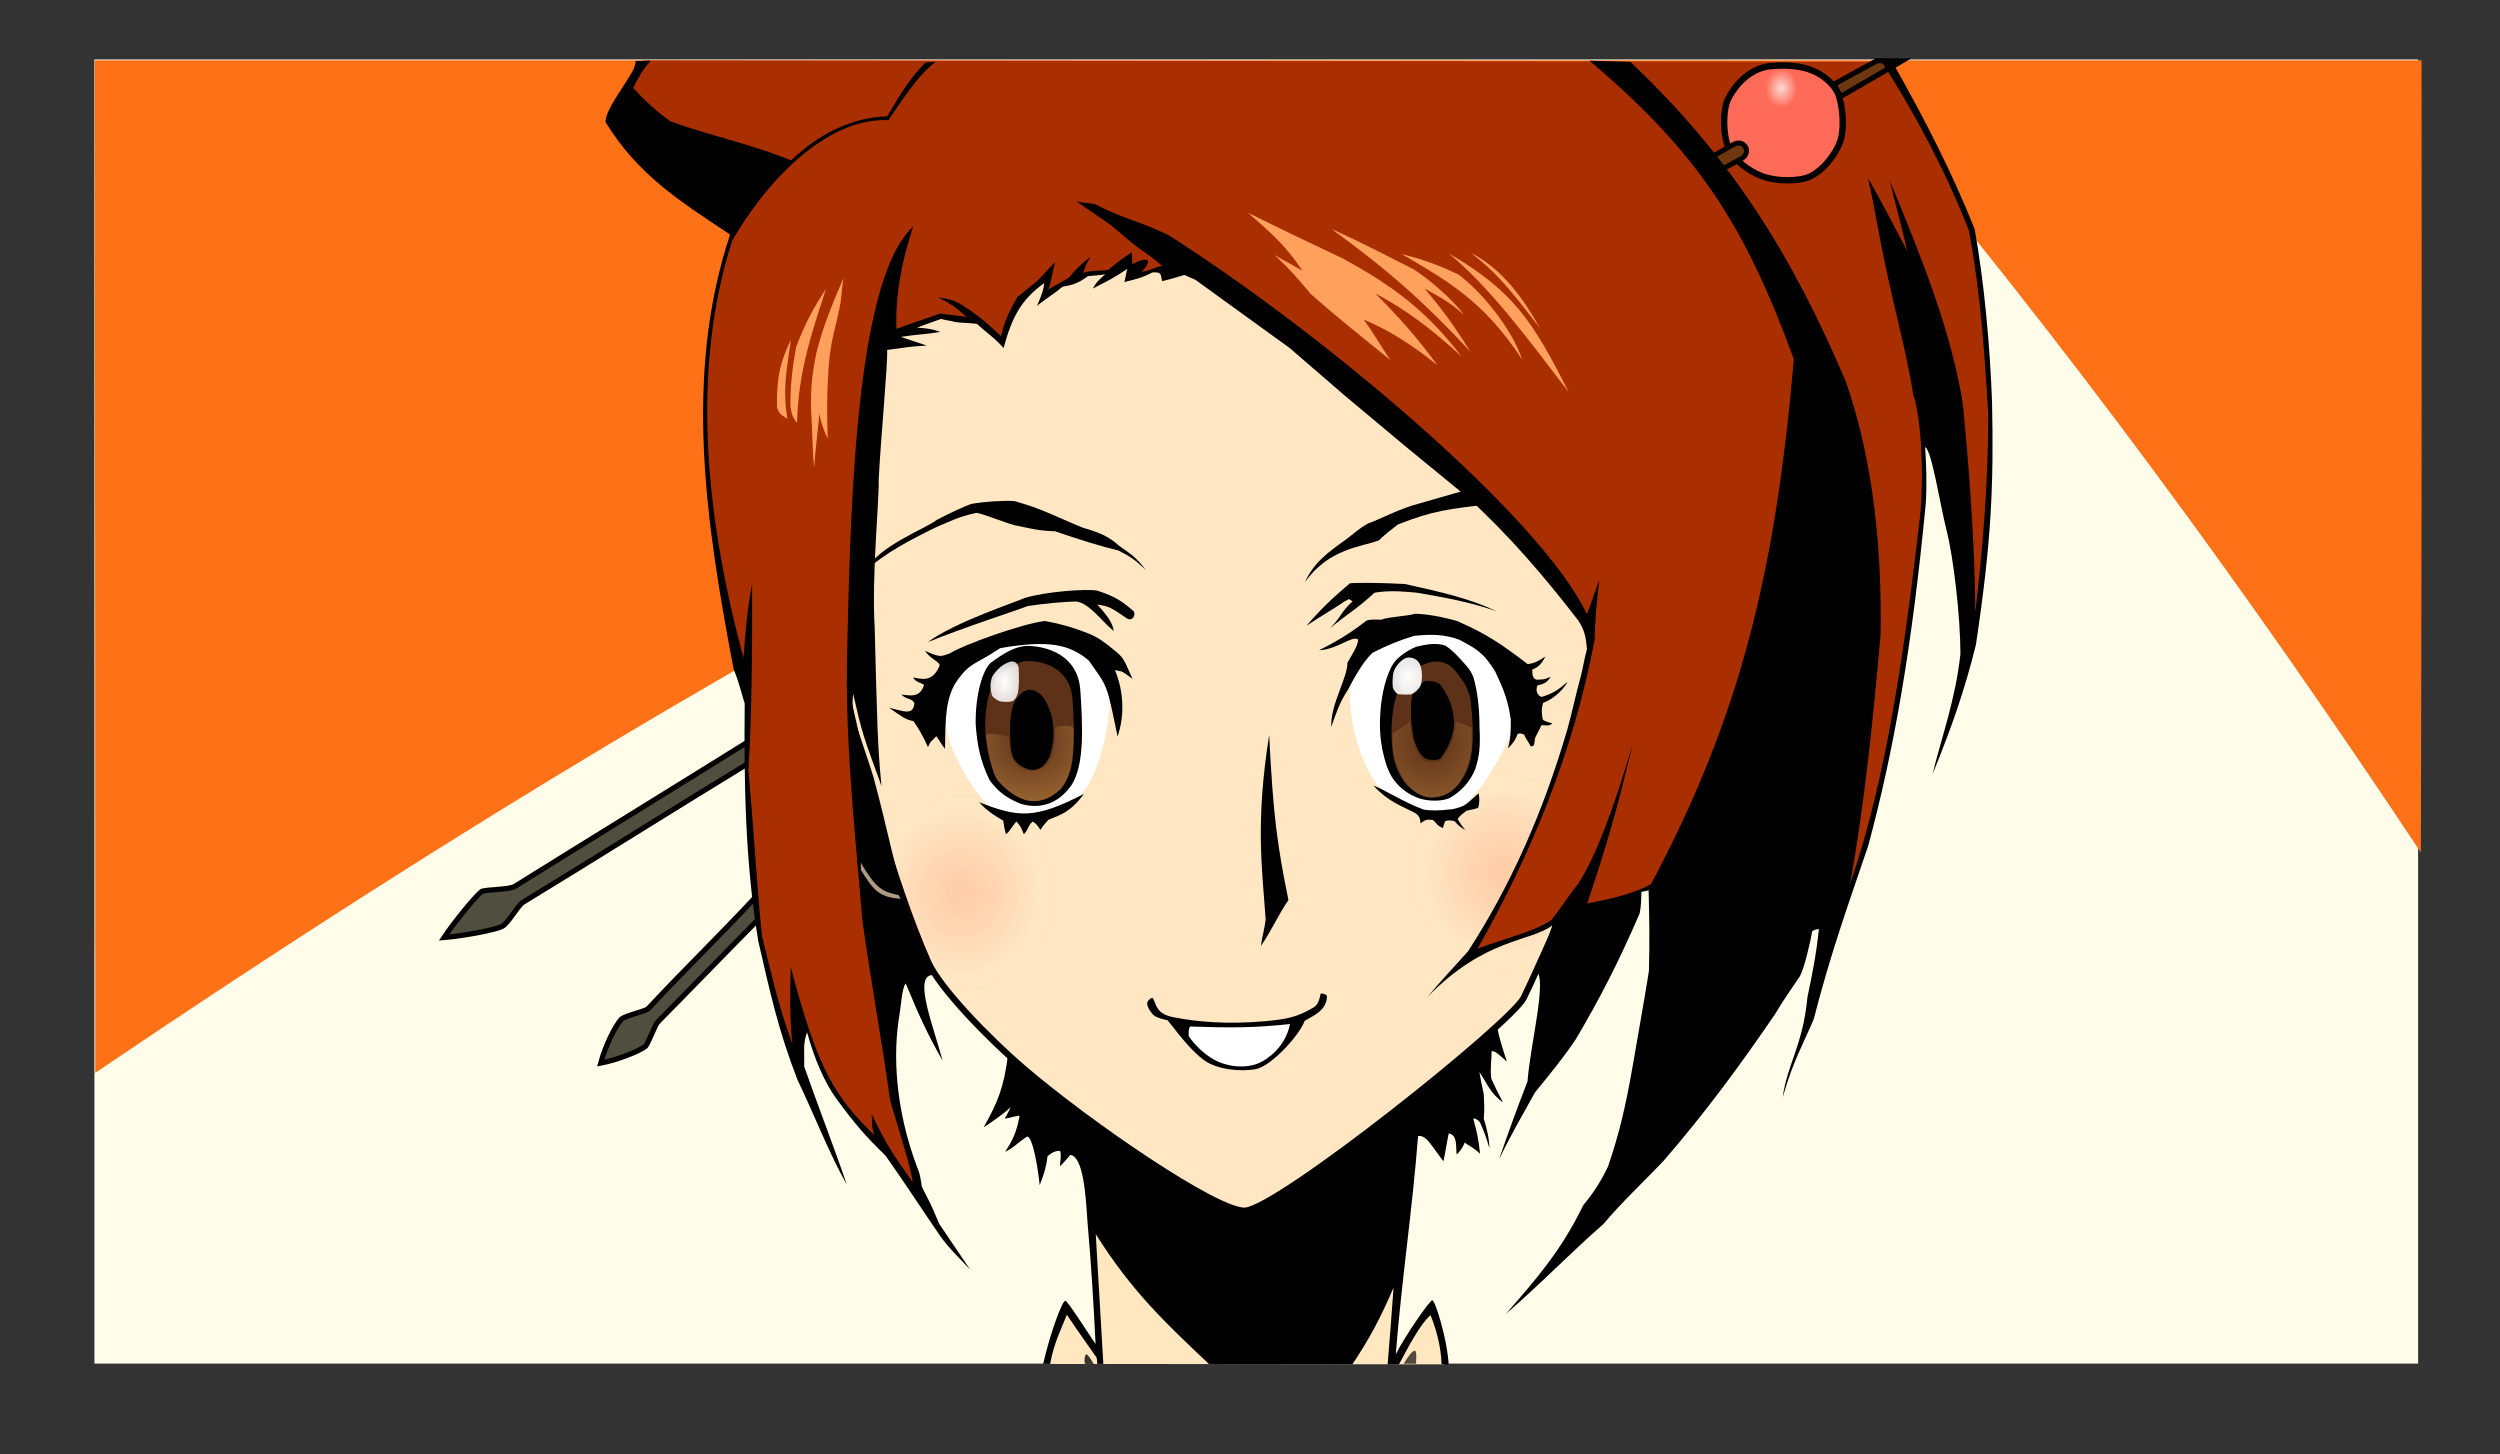 <?xml version="1.0" encoding="UTF-8" standalone="no"?>
<!-- Created with Inkscape (http://www.inkscape.org/) -->
<svg
   xmlns:dc="http://purl.org/dc/elements/1.1/"
   xmlns:cc="http://web.resource.org/cc/"
   xmlns:rdf="http://www.w3.org/1999/02/22-rdf-syntax-ns#"
   xmlns:svg="http://www.w3.org/2000/svg"
   xmlns="http://www.w3.org/2000/svg"
   xmlns:xlink="http://www.w3.org/1999/xlink"
   xmlns:sodipodi="http://inkscape.sourceforge.net/DTD/sodipodi-0.dtd"
   xmlns:inkscape="http://www.inkscape.org/namespaces/inkscape"
   id="svg1"
   sodipodi:version="0.32"
   inkscape:version="0.43"
   width="600"
   height="349"
   sodipodi:docbase="/home/cyan/git/pixel/pixel_svg_cairo/tests/manual"
   sodipodi:docname="fuu_chan.svg"
   version="1.0">
  <rect width="100%" height="100%" fill="#333333" stroke="none"/>
  <defs
     id="defs3">
    <linearGradient
       id="linearGradient1669">
      <stop
         style="stop-color:#ffffff;stop-opacity:1;"
         offset="0"
         id="stop1670" />
      <stop
         style="stop-color:#ffffff;stop-opacity:0;"
         offset="1"
         id="stop1671" />
    </linearGradient>
    <linearGradient
       id="linearGradient1578">
      <stop
         style="stop-color:#ff5115;stop-opacity:0.526;"
         offset="0"
         id="stop1579" />
      <stop
         style="stop-color:#ff0000;stop-opacity:0;"
         offset="1"
         id="stop1580" />
    </linearGradient>
    <linearGradient
       id="linearGradient1557">
      <stop
         style="stop-color:#ffffff;stop-opacity:1;"
         offset="0"
         id="stop1558" />
      <stop
         style="stop-color:#ffffff;stop-opacity:0.536;"
         offset="1"
         id="stop1559" />
    </linearGradient>
    <linearGradient
       id="linearGradient1552">
      <stop
         style="stop-color:#5d3218;stop-opacity:1;"
         offset="0"
         id="stop1553" />
      <stop
         style="stop-color:#ad763c;stop-opacity:0.996;"
         offset="1"
         id="stop1554" />
    </linearGradient>
    <linearGradient
       id="linearGradient1547">
      <stop
         style="stop-color:#000;stop-opacity:1;"
         offset="0"
         id="stop1548" />
      <stop
         style="stop-color:#fff;stop-opacity:1;"
         offset="1"
         id="stop1549" />
    </linearGradient>
    <radialGradient
       inkscape:collect="always"
       xlink:href="#linearGradient1552"
       id="radialGradient1555"
       cx="333.727"
       cy="420.286"
       r="37.09"
       fx="333.156"
       fy="419.936"
       gradientTransform="scale(1.076,0.929)"
       gradientUnits="userSpaceOnUse" />
    <radialGradient
       inkscape:collect="always"
       xlink:href="#linearGradient1557"
       id="radialGradient1556"
       cx="411.567"
       cy="298.682"
       r="26.448"
       fx="411.567"
       fy="298.682"
       gradientTransform="scale(0.838,1.193)"
       gradientUnits="userSpaceOnUse" />
    <radialGradient
       inkscape:collect="always"
       xlink:href="#linearGradient1578"
       id="radialGradient1577"
       cx="314.326"
       cy="474.184"
       r="34.108"
       fx="314.326"
       fy="474.184"
       gradientUnits="userSpaceOnUse" />
    <radialGradient
       inkscape:collect="always"
       xlink:href="#linearGradient1578"
       id="radialGradient1581"
       cx="314.326"
       cy="474.184"
       r="28.101"
       fx="314.326"
       fy="474.184"
       gradientUnits="userSpaceOnUse" />
    <radialGradient
       inkscape:collect="always"
       xlink:href="#linearGradient1557"
       id="radialGradient1592"
       cx="636.684"
       cy="314.583"
       r="42.455"
       fx="636.684"
       fy="314.583"
       gradientTransform="scale(0.891,1.123)"
       gradientUnits="userSpaceOnUse" />
    <radialGradient
       inkscape:collect="always"
       xlink:href="#linearGradient1552"
       id="radialGradient1593"
       cx="567.785"
       cy="397.835"
       r="49.186"
       fx="568.101"
       fy="398.169"
       gradientTransform="scale(1.022,0.979)"
       gradientUnits="userSpaceOnUse" />
    <radialGradient
       inkscape:collect="always"
       xlink:href="#linearGradient1669"
       id="radialGradient1668"
       cx="851.907"
       cy="26.196"
       r="9.677"
       fx="851.907"
       fy="26.196"
       gradientTransform="scale(0.908,1.101)"
       gradientUnits="userSpaceOnUse" />
    <radialGradient
       inkscape:collect="always"
       xlink:href="#linearGradient1578"
       id="radialGradient1383"
       cx="314.326"
       cy="474.184"
       fx="314.326"
       fy="474.184"
       r="28.101"
       gradientUnits="userSpaceOnUse" />
    <radialGradient
       inkscape:collect="always"
       xlink:href="#linearGradient1578"
       id="radialGradient1385"
       cx="314.326"
       cy="474.184"
       fx="314.326"
       fy="474.184"
       r="34.108"
       gradientUnits="userSpaceOnUse" />
  </defs>
  <sodipodi:namedview
     id="base"
     pagecolor="#ffffff"
     bordercolor="#666666"
     borderopacity="1.0"
     inkscape:pageopacity="0.0"
     inkscape:pageshadow="2"
     inkscape:zoom="0.94083333"
     inkscape:cx="378.55674"
     inkscape:cy="28.055588"
     inkscape:window-width="1227"
     inkscape:window-height="937"
     inkscape:window-x="0"
     inkscape:window-y="25"
     showguides="true"
     inkscape:guide-bbox="true"
     showborder="true"
     borderlayer="top"
     inkscape:current-layer="svg1" />
  <rect
     style="fill:#fffde9;fill-opacity:1;fill-rule:evenodd;stroke:none;stroke-width:1pt;stroke-linecap:butt;stroke-linejoin:miter;stroke-opacity:1"
     id="rect1661"
     width="557.688"
     height="312.991"
     x="22.659"
     y="14.266" />
  <path
     style="opacity:1;fill:#ffe8c0;fill-opacity:1;fill-rule:evenodd;stroke:none;stroke-width:1pt;stroke-linecap:butt;stroke-linejoin:miter;stroke-opacity:1"
     d="M 251.264,327.334 L 256.318,314.217 L 264.047,325.364 L 261.966,292.516 L 335.393,306.487 L 334.501,326.108 L 343.865,313.771 L 346.541,327.445 L 251.264,327.334 z "
     id="path1663"
     sodipodi:nodetypes="ccccccccc" />
  <path
     style="opacity:1;fill:#ff7117;fill-opacity:1;fill-rule:evenodd;stroke:none;stroke-width:1pt;stroke-linecap:butt;stroke-linejoin:miter;stroke-opacity:1"
     d="M 22.774,14.483 C 22.774,94.351 22.863,177.608 22.863,257.476 C 206.183,133.413 304.215,93.814 447.105,24.45 C 496.453,83.31 538.792,140.982 581.005,204.599 C 581.186,142.027 581.241,77.686 581.169,14.483 C 395.67,14.483 208.274,14.483 22.774,14.483 z "
     id="path1660"
     sodipodi:nodetypes="cccccc" />
  <path
     style="opacity:1;fill:#ffe7c4;fill-opacity:1;fill-rule:evenodd;stroke:#000000;stroke-width:1.523;stroke-linecap:butt;stroke-linejoin:round;stroke-miterlimit:4;stroke-dasharray:none;stroke-opacity:1"
     d="M 202.808,164.241 C 206.058,181.158 214.134,211.332 222.726,230.831 C 225.53,237.196 237.437,249.391 245.616,256.397 C 261.496,269.998 292.176,290.982 298.828,290.583 C 306.917,290.099 362.6,245.662 365.715,239.452 C 368.492,233.915 389.533,186.883 390.686,179.7 C 390.984,177.843 398.002,131.12 372.357,104.214 C 341.819,72.174 302.194,52.895 245.253,57.673 C 202.993,61.245 186.619,79.967 202.808,164.241 z "
     id="path1572"
     sodipodi:nodetypes="cssssssss" />
  <g
     id="g1583"
     style="opacity:0.855"
     transform="matrix(0.435,0,0,0.435,91.033,8.634)">
    <path
       sodipodi:type="arc"
       style="opacity:0.509;fill:url(#radialGradient1383);fill-opacity:0.75;fill-rule:evenodd;stroke:url(#radialGradient1385);stroke-width:1pt;stroke-linecap:butt;stroke-linejoin:miter;stroke-opacity:1"
       id="path1576"
       sodipodi:cx="314.32593"
       sodipodi:cy="474.18417"
       sodipodi:rx="33.482544"
       sodipodi:ry="33.482544"
       d="M 347.808 474.184 A 33.483 33.483 0 1 1  280.843,474.184 A 33.483 33.483 0 1 1  347.808 474.184 z"
       transform="matrix(1.521,0,0,1.601,-156.896,-286.364)" />
    <path
       sodipodi:type="arc"
       style="opacity:0.509;fill:url(#radialGradient1581);fill-opacity:0.75;fill-rule:evenodd;stroke:url(#radialGradient1577);stroke-width:1pt;stroke-linecap:butt;stroke-linejoin:miter;stroke-opacity:1"
       id="path1582"
       sodipodi:cx="314.32593"
       sodipodi:cy="474.18417"
       sodipodi:rx="33.482544"
       sodipodi:ry="33.482544"
       d="M 347.808 474.184 A 33.483 33.483 0 1 1  280.843,474.184 A 33.483 33.483 0 1 1  347.808 474.184 z"
       transform="matrix(1.521,0,0,1.601,141.714,-297.98)" />
  </g>
  <g
     id="right eye"
     style="opacity:1"
     transform="matrix(0.435,0,0,0.435,91.033,8.634)">
    <path
       style="opacity:1;fill:#ffffff;fill-opacity:1;fill-rule:evenodd;stroke:none;stroke-width:1pt;stroke-linecap:butt;stroke-linejoin:miter;stroke-opacity:1"
       d="M 333.8,422.081 C 340.086,428.97 351.179,430.994 360.791,429.939 C 372.209,428.687 384.584,425.512 391.882,411.831 C 397.534,401.239 402.096,385.436 403.283,365.837 C 403.883,355.929 393.464,343.179 385.405,339.262 C 374.342,333.885 346.619,332.516 334.43,339.262 C 323.77,345.162 312.041,363.278 312.445,378.158 C 312.822,392.018 325.85,413.367 333.8,422.081 z "
       id="path1562"
       sodipodi:nodetypes="csssssss" />
    <path
       style="fill:#000000;fill-opacity:1;fill-rule:evenodd;stroke:none;stroke-width:1pt;stroke-linecap:butt;stroke-linejoin:miter;stroke-opacity:1"
       d="M 407.319,386.543 C 411.217,374.9 410.863,362.062 405.87,349.821 C 411.024,351.11 408.262,349.493 415.533,354.653 C 410.725,343.868 410.912,343.377 405.87,339.191 C 401.351,335.44 396.85,331.782 390.891,329.528 C 385.352,327.432 379.709,325.157 367.215,322.763 C 354.721,324.235 321.944,335.968 314.791,340.641 C 309.57,342.414 309.664,343.042 301.02,339.191 C 304.563,344.184 307.14,343.862 309.234,346.922 C 305.53,357.23 298.604,354.572 294.497,353.928 C 296.188,356.908 299.007,356.666 300.537,358.035 C 298.202,365.685 292.323,363.672 287.974,363.35 C 291.598,366.652 293.048,364.88 295.222,367.94 C 294.739,375.349 288.941,372.369 281.21,370.598 C 289.182,376.074 289.746,376.879 294.739,378.087 C 298.282,383.16 300.054,386.543 302.711,392.341 C 304.402,388.475 304.161,389.925 307.301,386.301 C 309.717,389.683 310.246,391.081 312.133,393.307 C 312.33,377.897 312.087,364.634 319.139,355.136 C 326.359,345.412 328.128,347.323 342.573,337.742 C 370.034,332.99 381.06,335.945 391.374,344.506 C 401.808,359.447 401.122,356.175 407.319,386.543 z "
       id="path919"
       sodipodi:nodetypes="ccczzccccccccccccczccc" />
    <path
       style="opacity:1;fill:#000000;fill-opacity:1;fill-rule:evenodd;stroke:none;stroke-width:1pt;stroke-linecap:butt;stroke-linejoin:miter;stroke-opacity:1"
       d="M 330.977,422.781 C 352.317,431.076 361.337,432.364 388.717,418.191 C 381.469,428.176 375.913,429.707 369.148,432.445 C 366.974,434.86 366.491,435.344 364.8,438.001 C 362.625,435.102 362.867,434.86 360.451,433.411 C 357.793,435.746 358.035,438.082 355.619,440.417 C 354.009,436.471 353.606,435.666 351.512,433.411 C 349.016,436.068 348.452,438.243 345.714,440.417 C 344.748,436.552 344.506,435.344 344.264,432.928 C 340.56,430.753 335.406,427.854 330.977,422.781 z "
       id="path1541"
       sodipodi:nodetypes="cccccccccc" />
    <path
       style="opacity:1;fill:#000000;fill-opacity:1;fill-rule:evenodd;stroke:none;stroke-width:1pt;stroke-linecap:butt;stroke-linejoin:miter;stroke-opacity:1"
       d="M 359.001,336.534 C 367.86,337.017 385.455,341.043 386.784,361.176 C 388.122,381.089 389.039,401.561 382.194,412.876 C 376.315,421.533 367.135,427.291 354.17,423.747 C 345.553,420.204 341.647,417.063 336.775,410.702 C 331.662,400.233 329.85,391.415 329.044,379.778 C 328.722,364.035 332.829,349.579 337.5,345.714 C 343.137,341.607 350.868,336.05 359.001,336.534 z "
       id="path1542"
       sodipodi:nodetypes="cccccccc" />
    <path
       style="opacity:1;fill:#5d3218;fill-opacity:1;fill-rule:evenodd;stroke:none;stroke-width:1pt;stroke-linecap:butt;stroke-linejoin:miter;stroke-opacity:1"
       d="M 359.283,344.832 C 366.683,345.254 381.381,348.774 382.491,366.373 C 383.609,383.78 384.375,401.676 378.657,411.566 C 373.746,419.134 366.077,424.167 355.246,421.07 C 348.048,417.972 344.785,415.227 340.716,409.666 C 336.444,400.514 334.93,392.806 334.257,382.634 C 333.988,368.872 337.419,356.236 341.321,352.857 C 346.03,349.267 352.488,344.409 359.283,344.832 z "
       id="path1543"
       sodipodi:nodetypes="cccccccc" />
    <path
       style="opacity:0.776;fill:url(#radialGradient1555);fill-opacity:1;fill-rule:evenodd;stroke:none;stroke-width:1pt;stroke-linecap:butt;stroke-linejoin:miter;stroke-opacity:1"
       d="M 334.801,385.305 C 338.252,384.52 343.279,385.645 347.322,386.884 C 347.849,393.232 348.292,399.097 352.52,402.6 C 356.748,406.103 363.565,406.796 367.511,402.246 C 372.823,397.183 372.532,388.451 372.926,381.64 C 376.619,380.22 380.262,380.252 382.96,381.54 C 383.042,394.047 382.956,406.748 376.066,415.375 C 363.007,427.139 352.213,422.356 341.436,411.067 C 338.359,407.954 335.45,394.069 334.801,385.305 z "
       id="path1546"
       sodipodi:nodetypes="ccccccccc" />
    <path
       style="opacity:1;fill:#000000;fill-opacity:1;fill-rule:evenodd;stroke:none;stroke-width:1pt;stroke-linecap:butt;stroke-linejoin:miter;stroke-opacity:1"
       d="M 359.277,360.766 C 365.11,361.253 368.507,366.679 371.267,376.414 C 372.822,386.52 371.535,391.596 369.729,397.822 C 367.141,402.216 364.79,405.38 359.324,404.789 C 355.289,403.957 352.12,401.88 349.975,398.651 C 347.724,393.338 348.375,389.104 348.021,383.198 C 347.879,375.207 349.204,369.562 351.019,366.392 C 353.259,363.341 355.696,360.521 359.277,360.766 z "
       id="path1544"
       sodipodi:nodetypes="cccccccc" />
    <path
       style="opacity:1;fill:url(#radialGradient1556);fill-opacity:1;fill-rule:evenodd;stroke:none;stroke-width:1pt;stroke-linecap:butt;stroke-linejoin:miter;stroke-opacity:1"
       d="M 348.613,345.11 C 344.949,345.835 340.319,349.459 337.983,353.807 C 336.977,357.149 336.936,359.766 337.983,363.712 C 338.668,365.162 341.164,366.732 342.453,367.095 C 345.03,367.457 347.123,367.578 349.096,367.095 C 350.626,366.491 351.673,364.679 352.237,362.746 C 353.002,359.364 353.042,353.928 352.72,348.251 C 352.197,346.721 351.19,344.828 348.613,345.11 z "
       id="path1545"
       sodipodi:nodetypes="cccccccc" />
  </g>
  <path
     style="opacity:1;fill:#000000;fill-opacity:1;fill-rule:evenodd;stroke:none;stroke-width:1pt;stroke-linecap:butt;stroke-linejoin:miter;stroke-opacity:1"
     d="M 304.601,176.378 C 305.547,195.682 306.598,203.214 309.226,216.002 C 306.773,219.575 305.057,223.569 302.604,227.038 C 302.92,224.795 303.55,222.658 303.76,220.626 C 302.85,207.979 301.308,197.329 304.601,176.378 z "
     id="path1573"
     sodipodi:nodetypes="ccccc" />
  <path
     style="fill:#504e3f;fill-opacity:1;fill-rule:evenodd;stroke:#000000;stroke-width:1.251;stroke-linecap:butt;stroke-linejoin:miter;stroke-miterlimit:4;stroke-dasharray:none;stroke-opacity:1"
     d="M 179.568,178.015 C 161.302,189.397 141.808,201.357 123.543,212.739 C 122.041,213.582 116.853,213.412 115.568,213.966 C 114.015,215.261 109.137,221.11 106.572,225.007 C 111.207,224.627 118.949,223.163 120.476,222.349 C 121.894,221.669 123.964,217.809 125.383,216.624 C 143.512,205.583 161.569,194.18 179.698,183.139 C 179.654,180.997 179.756,179.651 179.568,178.015 z "
     id="path1679"
     sodipodi:nodetypes="cccccccc" />
  <path
     style="opacity:1;fill:#504e3f;fill-opacity:1;fill-rule:evenodd;stroke:#000000;stroke-width:1.251;stroke-linecap:butt;stroke-linejoin:miter;stroke-miterlimit:4;stroke-dasharray:none;stroke-opacity:1"
     d="M 181.466,215.17 C 172.888,224.423 164.093,232.881 155.514,242.134 C 154.551,242.784 150.261,243.724 149.225,244.519 C 147.611,246.134 145.201,251.29 144.165,255.146 C 147.9,254.471 153.514,252.278 154.936,251.098 C 155.707,250.134 157.057,246.278 157.828,245.315 C 166.02,237.025 174.069,228.664 182.261,220.375 C 181.876,218.351 181.852,217.194 181.466,215.17 z "
     id="path1680"
     sodipodi:nodetypes="cccccccc" />
  <path
     style="opacity:1;fill:#a92f00;fill-opacity:1;fill-rule:evenodd;stroke:none;stroke-width:1pt;stroke-linecap:butt;stroke-linejoin:miter;stroke-opacity:1"
     d="M 154.366,14.495 C 152.684,17.157 151.151,20.266 149.47,22.928 C 149.47,22.928 169.097,48.815 175.909,55.525 C 173.059,64.167 169.216,81.599 169.513,94.382 C 169.117,121.037 173.18,141.153 179.026,162.755 C 179.076,171.079 179.125,179.402 179.175,187.726 C 180.463,201.252 181.751,214.778 183.039,228.304 C 185.467,237.074 187.895,245.843 190.323,254.613 C 191.363,251.938 192.552,249.262 193.593,246.587 C 197.457,258.626 202.66,266.058 210.389,274.233 C 214.402,278.395 217.226,282.557 220.645,286.719 C 212.916,255.653 209.051,226.075 206.375,196.644 C 205.533,187.429 204.691,178.213 203.849,168.998 C 206.772,139.964 209.695,110.93 212.618,81.896 C 217.028,79.964 221.437,78.032 225.847,76.099 C 225.847,76.099 235.657,76.842 234.468,76.842 C 233.279,76.842 238.333,79.964 240.265,81.748 C 242.841,74.316 246.309,70.302 251.413,66.735 C 251.314,67.776 250.917,69.411 250.818,70.451 C 255.822,67.726 259.043,66.19 264.047,65.397 C 266.772,65.15 268.902,64.307 271.479,64.06 C 272.123,64.406 272.321,65.645 274.154,65.695 C 277.127,64.704 278.019,64.902 279.951,64.506 C 284.361,64.803 286.689,65.249 290.504,66.735 C 328.754,95.075 357.639,118.956 380.727,149.972 C 381.223,152.301 381.718,154.035 381.322,156.512 C 378.894,169.493 375.277,179.947 371.066,192.037 C 365.194,206.259 359.724,217.521 352.486,229.642 C 360.356,226.292 366.755,223.994 373.89,221.17 C 380.876,218.544 387.862,215.918 394.848,213.292 C 411.148,213.639 427.449,213.985 443.75,214.332 C 450.398,194.778 454.524,173.963 458.019,152.202 C 460.149,134.762 461.859,122.261 461.993,103.77 C 467.056,119.174 471.173,133.107 474.343,149.457 C 476.843,129.876 477.767,113.343 477.639,93.341 C 476.468,78.629 475.717,68.121 473.285,54.67 C 467.177,41.12 460.408,28.034 452.934,14.799"
     id="path1641"
     sodipodi:nodetypes="ccccccccccccccccccccccccccccccccccccc" />
  <path
     style="opacity:1;fill:#000000;fill-opacity:1;fill-rule:evenodd;stroke:none;stroke-width:1pt;stroke-linecap:butt;stroke-linejoin:miter;stroke-opacity:1"
     d="M 276.731,239.619 C 276.51,239.167 275.359,240.106 275.321,240.793 C 275.27,241.728 276.469,243.364 276.959,243.723 C 277.796,244.336 279.393,244.704 280.217,244.852 C 284.246,250.026 286.333,252.462 288.941,254.417 C 292.046,256.744 297.952,257.274 301.448,256.571 C 305.152,255.827 311.873,248.476 313.115,245.01 C 315.3,243.691 318.344,242.551 318.475,239.124 C 318.493,238.636 316.958,238.191 316.898,238.624 C 316.704,240.037 316.151,241.264 315.322,241.752 C 311.165,244.198 308.698,244.65 303.112,245.128 C 294.586,245.857 287.336,245.271 281.709,244.151 C 277.633,243.34 277.676,241.551 276.731,239.619 z "
     id="path1574"
     sodipodi:nodetypes="csscsscssssss" />
  <path
     style="opacity:1;fill:#ffffff;fill-opacity:1;fill-rule:evenodd;stroke:none;stroke-width:1pt;stroke-linecap:butt;stroke-linejoin:miter;stroke-opacity:1"
     d="M 285.599,246.364 C 285.302,246.81 285.228,247.553 285.302,248.667 C 286.665,250.699 288.798,252.846 291.248,254.241 C 294.545,256.12 299.089,256.527 302.321,255.059 C 304.032,254.282 308.465,251.442 309.604,245.769 C 300.934,246.71 295.162,246.686 285.599,246.364 z "
     id="path1575"
     sodipodi:nodetypes="ccsscc" />
  <path
     style="opacity:1;fill:#000000;fill-opacity:1;fill-rule:evenodd;stroke:none;stroke-width:1pt;stroke-linecap:butt;stroke-linejoin:miter;stroke-opacity:1"
     d="M 272.066,146.668 C 272.662,147.534 271.839,149.083 270.648,148.531 C 266.291,145.546 265.981,145.504 263.358,145.094 C 265.673,147.671 266.99,149.354 267.308,151.457 C 264.499,149.214 261.479,144.764 258.303,144.36 C 255.854,144.392 250.883,144.791 246.647,145.453 C 244.136,146.466 231.744,150.423 222.664,154.116 C 229.191,149.29 243.495,144.623 245.87,143.528 C 251.147,141.935 260.786,141.288 263.331,141.745 C 268.362,143.386 269.61,144.659 272.066,146.668 z "
     id="path1586"
     sodipodi:nodetypes="cccccccccc" />
  <path
     style="opacity:1;fill:#000000;fill-opacity:1;fill-rule:evenodd;stroke:none;stroke-width:1pt;stroke-linecap:butt;stroke-linejoin:miter;stroke-opacity:1"
     d="M 207.697,136.965 C 212.566,132.726 217.646,129.958 224.828,126.454 C 228.367,125.018 229.698,124.107 234.288,123.091 C 235.724,123.196 240.419,125.193 243.432,126.034 C 247.11,126.77 249.107,127.4 253.206,127.505 C 258.952,129.467 263.751,131.009 268.446,132.13 C 271.529,133.742 272.195,134.197 274.962,136.754 C 272.72,133.882 271.949,133.321 268.551,130.974 C 266.169,128.732 263.681,127.751 259.933,126.665 C 252.821,123.757 250.123,122.11 243.432,120.253 C 240.524,120.078 236.144,120.429 233.342,120.884 C 231.66,121.374 228.192,123.021 224.828,124.773 C 221.956,127.015 211.095,130.834 207.697,136.965 z "
     id="path1587"
     sodipodi:nodetypes="ccccccccccccc" />
  <g
     id="left eye"
     style="opacity:1"
     transform="matrix(0.435,0,0,0.435,91.033,8.634)">
    <path
       style="opacity:1;fill:#ffffff;fill-opacity:1;fill-rule:evenodd;stroke:none;stroke-width:1pt;stroke-linecap:butt;stroke-linejoin:miter;stroke-opacity:1"
       d="M 535.721,359.387 C 534.271,376.732 541.457,401.985 551.095,413.711 C 558.565,422.798 572.067,428.703 582.528,429.769 C 589.947,430.525 596.797,426.048 602.344,420.544 C 611.489,411.47 623.143,390.934 626.26,378.52 C 629.406,365.993 619.648,346.681 609.177,338.204 C 594.014,325.927 567.935,324.225 551.779,335.129 C 543.366,340.807 536.104,354.801 535.721,359.387 z "
       id="path1614"
       sodipodi:nodetypes="csssssss" />
    <path
       style="fill:#000000;fill-opacity:1;fill-rule:evenodd;stroke:none;stroke-width:1pt;stroke-linecap:butt;stroke-linejoin:miter;stroke-opacity:1"
       d="M 571.962,337.017 C 578.727,335.326 583.679,334.843 588.028,336.292 C 591.41,338.346 594.551,341.728 596.121,343.419 C 598.819,346.64 601.861,348.857 603.731,354.049 C 605.887,361.621 607.014,371.068 606.993,381.107 C 607.537,391.966 607.057,396.782 604.698,404.42 C 601.862,411.438 596.948,416.654 591.048,420.123 C 586.881,422.573 578.394,422.239 573.653,420.607 C 568.69,418.897 563.872,415.642 560.487,411.426 C 557.309,407.468 555.578,402.661 554.326,397.656 C 552.638,391.025 551.776,384.276 552.152,376.033 C 552.461,366.921 554.344,355.971 558.312,348.251 C 560.626,343.408 566.043,339.594 571.962,337.017 z "
       id="path1612"
       sodipodi:nodetypes="ccccccccccccc" />
    <path
       style="opacity:1;fill:#5d3218;fill-opacity:1;fill-rule:evenodd;stroke:none;stroke-width:1pt;stroke-linecap:butt;stroke-linejoin:miter;stroke-opacity:1"
       d="M 583.559,345.11 C 591.182,345.384 594.238,351.004 597.812,355.861 C 599.862,358.645 601.776,363.482 602.161,366.974 C 603.306,377.374 603.978,387.325 602.402,397.535 C 601.259,404.944 595.971,414.425 590.202,417.466 C 580.183,422.748 574.144,419.542 568.218,414.446 C 563.216,410.146 559.941,401.718 559.158,395.844 C 557.959,386.846 558.339,374.861 560.124,367.819 C 561.528,362.283 563.915,355.935 567.855,352.116 C 571.726,348.365 578.624,344.936 583.559,345.11 z "
       id="path1594"
       sodipodi:nodetypes="csssssssss" />
    <path
       style="opacity:1;fill:#000000;fill-opacity:1;fill-rule:evenodd;stroke:none;stroke-width:1pt;stroke-linecap:butt;stroke-linejoin:miter;stroke-opacity:1"
       d="M 525.215,381.228 C 524.651,368.826 534.234,354.25 534.154,345.714 C 537.053,340.802 540.435,335.406 539.952,332.91 C 536.569,330.695 528.839,338.386 518.45,338.95 C 527.953,334.158 535.039,329.97 544.542,322.642 C 546.595,321.676 550.461,322.038 552.877,322.038 C 556.662,320.428 567.332,320.146 571.358,318.777 C 577.559,318.898 585.572,320.226 594.551,322.763 C 610.898,329.85 618.911,335.366 633.567,346.56 C 637.312,346.157 639.97,344.667 643.352,342.332 C 641.339,346.358 639.567,348.21 636.104,349.579 C 636.185,352.801 636.265,354.089 638.278,355.136 C 641.379,355.055 642.667,355.337 646.251,353.445 C 644.801,356.102 643.11,357.552 639.003,358.277 C 637.795,360.934 638.762,363.712 641.178,364.679 C 646.976,362.947 649.754,361.337 655.673,356.344 C 652.613,361.659 646.895,366.249 642.144,367.94 C 641.097,371 641.258,373.819 641.902,377.121 C 643.432,378.57 645.446,378.57 647.217,379.295 C 645.204,381.067 643.674,380.181 641.178,380.261 C 640.211,382.516 638.52,385.375 637.554,387.63 C 637.272,392.542 636.386,391.656 635.259,391.978 C 633.89,388.918 632.521,388.032 631.635,385.335 C 630.507,385.375 630.225,384.328 628.011,385.093 C 626.682,388.797 624.991,390.811 622.696,393.065 C 624.226,387.751 624.307,383.16 624.266,377 C 622.736,366.893 620.844,361.619 615.69,350.667 C 608.966,339.634 604.295,337.661 596,333.151 C 588.229,330.252 581.183,329.89 570.875,330.977 C 562.782,333.433 555.897,336.252 547.803,340.399 C 542.166,346.157 538.341,353.364 534.395,360.693 C 529.322,368.584 527.751,374.181 525.215,381.228 z "
       id="path1588"
       sodipodi:nodetypes="cccccccccccccccccccccccccccccccc" />
    <path
       style="opacity:1;fill:#000000;fill-opacity:1;fill-rule:evenodd;stroke:none;stroke-width:1pt;stroke-linecap:butt;stroke-linejoin:miter;stroke-opacity:1"
       d="M 576.915,355.982 C 578.596,355.38 584.098,356.254 585.37,357.914 C 591.506,366.079 592.677,372.74 592.98,379.174 C 592.677,387.88 588.358,394.63 585.491,398.622 C 584.13,399.743 579.067,399.646 577.156,398.622 C 574.316,396.827 571.722,391.991 570.634,387.267 C 569.105,378.905 568.704,371.368 569.788,364.075 C 570.114,360.98 573.764,357.595 576.915,355.982 z "
       id="path1589"
       sodipodi:nodetypes="cccccccc" />
    <path
       style="opacity:0.818;fill:url(#radialGradient1593);fill-opacity:1;fill-rule:evenodd;stroke:none;stroke-width:1pt;stroke-linecap:butt;stroke-linejoin:miter;stroke-opacity:1"
       d="M 568.459,378.329 C 565.52,380.704 561.977,382.717 559.037,385.093 C 559.158,393.589 559.52,395.441 560.487,399.709 C 561.896,404.46 563.788,408.608 567.614,413.601 C 571.68,417.506 575.022,419.842 580.176,420.123 C 586.256,419.922 589.437,418.754 594.792,413.48 C 599.262,407.601 601.436,401.36 602.644,392.703 C 602.604,389.16 602.684,385.133 602.644,381.59 C 602.644,381.59 596.846,379.174 593.826,378.329 C 593.705,389.562 587.545,397.776 585.612,399.588 C 582.109,401.038 577.881,400.676 575.707,399.347 C 573.533,396.81 570.03,393.307 568.459,378.329 z "
       id="path1590"
       sodipodi:nodetypes="cccccccccccc" />
    <path
       style="fill:url(#radialGradient1592);fill-opacity:1;fill-rule:evenodd;stroke:none;stroke-width:1pt;stroke-linecap:butt;stroke-linejoin:miter;stroke-opacity:1"
       d="M 567.734,342.936 C 564.554,342.976 559.923,347.969 559.279,352.237 C 559.037,354.452 558.916,356.908 559.158,359.243 C 559.279,360.652 561.212,362.907 562.057,363.108 C 563.869,363.35 568.459,363.592 569.667,363.108 C 571.117,362.504 574.62,359.847 574.982,356.706 C 575.304,353.727 575.506,351.351 574.741,348.492 C 574.096,344.868 571.036,342.694 567.734,342.936 z "
       id="path1591"
       sodipodi:nodetypes="cccccccc" />
    <path
       style="opacity:1;fill:#000000;fill-opacity:1;fill-rule:evenodd;stroke:none;stroke-width:1pt;stroke-linecap:butt;stroke-linejoin:miter;stroke-opacity:1"
       d="M 548.407,413.601 C 554.89,415.855 564.634,422.58 576.069,426.767 C 579.814,427.532 585.049,427.39 589.64,426.826 C 592.901,426.745 595.517,425.761 597.933,424.834 C 600.228,423.828 604.335,419.681 606.509,417.828 C 607.154,420.365 606.952,423.385 606.389,425.559 C 605.503,426.566 602.08,426.848 599.745,427.492 C 597.973,428.861 596.564,429.868 594.913,431.961 C 596.242,434.297 597.571,436.27 599.262,438.122 C 596.524,436.511 595.598,435.988 593.343,433.29 C 591.008,432.686 590.242,432.565 588.028,433.169 C 587.343,435.585 587.142,435.585 586.82,437.035 C 582.552,435.021 583.72,434.337 581.263,432.565 C 576.995,431.961 576.834,432.928 574.499,434.377 C 574.056,432.243 574.579,430.713 571.237,428.579 C 563.023,424.311 556.984,422.58 548.407,413.601 z "
       id="path1613"
       sodipodi:nodetypes="cccccccccccccccc" />
  </g>
  <path
     style="opacity:1;fill:#000000;fill-opacity:1;fill-rule:evenodd;stroke:none;stroke-width:1pt;stroke-linecap:butt;stroke-linejoin:miter;stroke-opacity:1"
     d="M 313.543,150.195 C 317.284,145.835 320.207,143.184 323.948,140.013 C 325.087,139.79 331.875,139.865 337.176,140.162 C 346.02,142.119 352.709,143.63 359.175,146.702 C 352.734,144.448 346.293,143.308 340.001,142.243 C 337.077,141.995 333.783,141.599 329.893,142.243 C 325.31,146.454 323.551,147.173 319.191,150.79 C 321.966,148.015 321.842,146.801 324.617,144.324 C 323.254,143.383 323.898,143.928 322.833,144.25 C 319.414,146.578 317.333,147.643 313.543,150.195 z "
     id="path1637"
     sodipodi:nodetypes="cccccccccc" />
  <path
     style="opacity:1;fill:#000000;fill-opacity:1;fill-rule:evenodd;stroke:none;stroke-width:1pt;stroke-linecap:butt;stroke-linejoin:miter;stroke-opacity:1"
     d="M 313.172,139.716 C 318.968,131.615 326.623,131.318 330.934,129.683 C 332.346,128.321 333.684,127.255 335.467,125.893 C 343.717,122.623 347.284,122.135 359.472,120.797 C 358.035,120.054 356.153,117.421 354.716,116.677 C 350.554,118.089 347.433,118.833 340.892,120.765 C 335.839,122.028 331.454,124.555 328.407,125.596 C 326.227,126.76 324.864,128.147 323.056,129.46 C 318.795,132.507 315.352,134.96 313.172,139.716 z "
     id="path1638"
     sodipodi:nodetypes="ccccccccc" />
  <g
     id="cherry"
     transform="matrix(0.435,0,0,0.435,91.033,8.634)">
    <path
       style="opacity:1;fill:#fd6b58;fill-opacity:1;fill-rule:evenodd;stroke:#000000;stroke-width:3.5;stroke-linecap:butt;stroke-linejoin:miter;stroke-miterlimit:4;stroke-dasharray:none;stroke-opacity:1"
       d="M 805.313,33.013 C 807.734,40.734 808.215,51.988 806.018,58.157 C 803.327,65.712 796.29,74.444 789.099,77.661 C 783.14,80.327 770.822,80.337 763.015,77.426 C 755.406,74.589 747.458,68.332 744.685,62.387 C 740.996,54.477 741.289,40.385 744.215,34.658 C 749.322,24.664 758.039,17.342 768.184,16.563 C 778.14,15.8 788.764,16.482 797.088,22.673 C 801.631,26.052 804.309,29.809 805.313,33.013 z "
       id="path1666"
       sodipodi:nodetypes="cssssssss" />
    <path
       style="fill:url(#radialGradient1668);fill-opacity:0.75;fill-rule:evenodd;stroke:none;stroke-width:1pt;stroke-linecap:butt;stroke-linejoin:miter;stroke-opacity:1"
       d="M 773.159,17.794 C 761.011,17.153 761.694,38.724 773.989,39.894 C 783.442,40.793 787.789,18.557 773.159,17.794 z "
       id="path1667"
       sodipodi:nodetypes="css" />
    <path
       style="fill:#6e370f;fill-opacity:1;fill-rule:evenodd;stroke:#000000;stroke-width:2.75;stroke-linecap:butt;stroke-linejoin:miter;stroke-miterlimit:4;stroke-dasharray:none;stroke-opacity:1"
       d="M 733.446,67.643 L 746.905,59.999 C 752.942,56.344 757.816,64.486 751.059,67.975 L 739.095,74.456 L 733.446,67.643 z "
       id="path1672"
       sodipodi:nodetypes="ccccc" />
    <path
       style="fill:#6e370f;fill-opacity:1;fill-rule:evenodd;stroke:#000000;stroke-width:2.875;stroke-linecap:butt;stroke-linejoin:miter;stroke-miterlimit:4;stroke-dasharray:none;stroke-opacity:1"
       d="M 802.57,26.601 L 826.331,13.64 L 839.956,13.806 L 806.225,33.413 L 802.57,26.601 z "
       id="path1673" />
  </g>
  <path
     style="opacity:1;fill:#000000;fill-opacity:1;fill-rule:evenodd;stroke:none;stroke-width:1pt;stroke-linecap:butt;stroke-linejoin:miter;stroke-opacity:1"
     d="M 203.211,284.243 C 200.472,276.108 196.472,265.872 192.998,255.951 C 193.103,252.272 192.644,250.624 193.698,247.75 C 195.488,254.23 197.889,259.791 200.727,263.68 C 205.117,269.71 207.826,272.796 212.531,277.355 C 217.72,284.729 221.017,289.897 225.575,296.536 C 227.749,299.644 230.554,302.227 232.833,304.704 C 230.356,301.037 227.878,297.371 225.401,293.705 C 222.774,287.504 223.624,289.654 221.239,284.786 C 220.957,282.862 220.768,281.552 220.137,280.186 C 214.867,266.229 214.222,253.008 215.888,243.465 C 216.279,241.093 216.459,237.144 217.375,236.033 C 220.744,244.138 222.431,247.828 226.221,254.566 C 224.092,246.423 218.81,233.55 224.143,234.024 C 222.557,230.754 220.131,225.488 218.756,222.112 C 215.159,210.221 213.033,199.059 209.645,186.537 C 207.862,180.79 206.499,177.257 204.715,171.51 C 204.514,169.857 204.607,168.356 204.746,166.474 C 206.948,176.175 207.125,176.464 211.569,188.663 C 210.596,179.23 210.517,173.263 209.924,150.621 C 209.181,138.11 211.022,120.381 210.886,115.139 C 211.344,105.735 213.095,87.266 212.916,83.977 C 217.077,83.482 218.266,83.135 222.428,82.937 C 220.248,82.243 218.366,81.549 216.186,80.856 C 219.901,80.261 222.131,80.261 225.698,79.667 C 223.518,78.874 222.527,78.824 220.05,78.626 C 222.23,77.833 223.667,77.338 225.847,76.545 C 226.838,76.842 228.275,76.991 229.266,77.288 C 231.446,77.586 232.288,77.437 234.468,77.734 C 236.252,79.419 238.927,81.252 240.859,83.531 C 242.94,75.802 245.275,71.768 250.636,67.932 C 250.438,69.517 250.135,70.472 248.886,73.424 C 250.868,71.739 253.06,70.475 255.042,68.791 C 257.648,68.412 259.203,67.719 261.074,66.289 C 262.566,66.097 263.849,66.115 265.236,65.818 C 263.72,67.211 263.149,67.658 262.263,69.262 C 265.563,67.571 267.707,66.511 270.587,64.506 C 270.191,65.496 270.215,66.698 269.818,67.689 C 272.722,66.995 274.259,66.617 276.532,65.397 C 279.007,65.145 278.538,66.154 278.911,67.478 C 281.115,66.983 282.478,66.487 284.262,65.992 C 285.153,66.388 286.045,66.785 286.937,67.181 C 294.468,72.631 301.999,78.081 309.53,83.531 C 313.89,87.297 318.25,91.062 322.61,94.828 C 327.466,98.89 332.321,102.953 337.176,107.016 C 342.131,111.079 347.086,115.141 352.04,119.204 C 362.43,128.693 370.823,138.602 378.795,148.932 C 380.645,151.736 380.603,153.595 380.876,155.769 C 380.083,158.643 380.026,160.045 379.233,162.919 C 378.243,166.486 377.147,171.525 376.156,175.092 C 370.108,195.667 362.379,212.774 352.338,228.304 C 348.437,232.682 345.903,235.274 342.633,239.231 C 356.536,225.001 367.286,226.115 372.57,222.079 C 371.381,225.845 369.877,229.295 368.688,233.061 C 371.413,234.819 367.226,250.922 366.607,259.518 C 364.105,265.984 361.974,271.855 359.769,278.246 C 362.792,272.004 365.071,268.213 368.39,262.193 C 372.106,257.635 375.302,253.746 378.2,249.411 C 383.873,239.774 388.283,231.326 393.51,219.237 C 393.906,217.379 393.857,215.819 393.956,214.035 C 394.452,213.936 395.17,213.837 395.665,213.663 C 395.839,220.179 395.938,225.728 395.74,233.061 C 394.377,241.582 393.089,248.469 391.801,256.099 C 390.116,265.662 388.655,271.954 385.93,279.956 C 384.245,283.498 382.338,286.446 379.984,289.246 C 374.658,300.22 368.663,307.032 361.404,315.331 C 369.431,308.469 377.011,300.567 384.815,293.779 C 389.522,288.18 394.377,283.771 399.307,278.544 C 409.34,266.95 417.366,256.025 425.913,243.539 C 428.044,239.997 430.1,237.049 432.007,234.25 C 433.11,232.156 434.546,225.79 434.934,223.483 C 435.692,223.034 435.773,223.077 436.541,222.953 C 435.897,229.122 434.881,234.101 433.791,239.303 C 432.701,250.947 428.935,255.307 427.845,263.383 C 430.248,254.861 432.726,250.649 435.277,244.654 C 439.191,229.444 443.18,218.172 448.357,203.036 C 454.699,179.551 458.96,154.58 462.181,120.839 C 462.478,116.132 462.329,111.871 462.032,107.313 C 463.568,107.908 465.55,120.691 467.086,126.933 C 468.869,133.672 470.504,148.288 470.504,156.958 C 469.266,168.205 465.946,176.925 463.816,185.794 C 468.423,174.497 471.545,165.579 474.22,154.729 C 477.936,129.956 478.531,116.479 478.085,96.314 C 477.589,82.838 476.202,67.726 473.923,54.993 C 468.523,41.467 461.933,28.535 454.154,14.861 C 452.172,14.762 453.572,14.848 451.59,14.749 C 460.013,27.928 466.987,41.219 472.585,55.439 C 475.459,71.492 476.252,84.423 477.193,99.584 C 477.144,117.024 475.756,132.383 474.072,146.999 C 474.022,130.402 472.338,109.642 471.099,97.057 C 468.324,79.518 461.091,61.533 453.56,43.399 C 454.947,49.245 456.483,54.646 457.722,60.195 C 453.956,53.16 451.826,48.8 448.357,42.804 C 449.943,50.038 451.082,57.272 452.668,64.506 C 454.947,75.406 457.523,84.373 459.208,94.828 C 461.091,100.228 461.784,113.952 460.843,123.663 C 457.177,155.224 452.916,186.339 444.047,212.103 C 447.515,192.681 449.497,172.961 451.33,152.499 C 451.677,132.631 449.794,111.128 443.006,91.558 C 430.179,61.578 415.88,38.114 391.281,14.861 C 388.011,14.762 384.741,14.662 381.47,14.563 C 407.7,36.763 418.795,54.128 430.521,86.207 C 426.062,138.212 417.325,172.573 396.26,212.177 C 392.332,214.486 385.511,215.983 380.927,216.834 C 385.452,203.414 388.296,193.673 391.875,178.362 C 387.521,193.628 382.747,206.162 378.708,212.179 C 376.627,214.656 374.336,218.395 372.255,220.872 C 367.769,223.776 361.391,225.103 354.593,227.692 C 367.258,205.429 377.612,180.644 382.711,153.547 C 382.81,148.493 383.224,144.385 383.849,139.122 C 382.858,141.896 381.867,144.671 380.876,147.445 C 369.776,123.862 317.16,79.783 280.73,56.62 C 275.076,53.605 269.422,52.482 262.927,49.047 C 261.558,48.75 260.083,48.663 258.399,48.366 C 261.173,50.347 263.948,52.119 266.722,54.101 C 269.131,56.212 270.488,57.272 272.371,58.857 C 274.971,60.758 276.731,61.818 278.911,63.824 C 277.754,63.929 273.124,66.043 274.313,64.854 C 276.238,62.929 276.172,61.091 271.758,63.404 C 271.758,62.413 271.653,61.527 271.653,60.536 C 269.542,61.923 267.536,63.416 265.951,64.803 C 263.572,65.1 262.56,64.767 259.972,65.484 C 260.404,63.998 260.837,63.142 261.69,61.656 C 259.753,63.124 258.026,64.698 256.615,66.586 C 255.525,67.28 252.648,68.815 251.558,69.508 C 252.294,67.731 252.609,65.007 253.24,62.914 C 251.753,64.4 250.372,65.992 248.886,67.478 C 247.3,68.767 245.715,70.055 244.129,71.343 C 242.199,74.835 241.04,77.005 240.265,80.707 C 236.945,77.635 235.112,75.901 231.644,73.721 C 229.563,72.235 228.077,71.789 225.104,71.343 C 228.126,72.78 230.257,74.365 231.941,76.099 C 229.662,75.604 227.977,75.703 225.698,75.207 C 222.527,76.397 218.316,77.734 215.145,78.923 C 214.848,70.55 216.483,62.474 219.158,54.398 C 204.74,67.379 203.997,127.181 203.254,159.336 C 203.107,172.744 203.913,185.571 205.342,202.132 C 205.64,205.996 206.673,217.008 206.97,220.872 C 208.952,235.241 211.669,249.819 213.651,264.187 C 215.831,271.58 218.747,280.55 219.035,283.738 C 214.516,277.267 212.519,274.475 209.156,267.268 C 209.453,269.547 209.015,270.25 209.943,272.529 C 200.484,263.38 196.28,256.858 189.764,232.049 C 189.617,238.991 189.47,243.726 190.163,250.564 C 186.601,240.746 185.192,233.819 182.891,224.737 C 181.643,212.772 180.921,199.231 179.621,184.902 C 180.437,171.732 180.562,155.67 180.513,140.162 C 179.274,146.355 178.927,151.657 178.432,157.85 C 168.622,121.483 166.243,87.198 175.756,57.668 C 185.12,41.665 199.389,28.188 213.213,28.833 C 217.622,22.342 220.546,17.932 224.509,14.861 C 223.32,14.861 223.32,15.009 222.131,15.009 C 218.613,18.428 215.987,22.738 212.916,27.941 C 204.691,28.089 196.466,32.103 189.877,38.494 C 180.215,34.53 171.594,32.945 160.892,29.13 C 157.474,26.603 155.096,24.522 151.974,21.103 C 153.361,18.18 154.6,16.297 156.136,14.563 C 154.848,14.662 153.822,14.551 152.534,14.65 C 152.534,15.245 152.237,16.198 151.974,16.793 C 149.076,21.842 145.425,26.27 145.312,29.269 C 153.021,41.866 162.883,48.104 175.216,56.287 C 164.039,90.017 169.363,125.324 176.053,160.525 C 177.576,164.351 177.837,166.075 178.729,168.849 C 178.558,186.824 178.754,206.585 181.999,225.926 C 184.837,238.237 186.833,247.501 191.458,259.287 C 195.235,267.115 199.223,277.361 203.211,284.243 z "
     id="path1639"
     sodipodi:nodetypes="cccccccccccccccccccccccccccccccccccccccccccccccccccccccccccccccccccccccccccccccccccccccccccccccccccccccccccccccccccccccccccccccccccccccccccccccccccccccccccccccccccccc" />
  <g
     id="highlights"
     transform="matrix(0.435,0,0,0.435,91.033,8.634)">
    <path
       style="opacity:1;fill:#ffa15d;fill-opacity:1;fill-rule:evenodd;stroke:none;stroke-width:1pt;stroke-linecap:butt;stroke-linejoin:miter;stroke-opacity:1"
       d="M 227.094,167.663 C 221.135,179.903 219.282,188.037 219.363,204.384 C 220.571,209.619 222.745,209.055 225.161,211.39 C 222.423,194.157 224.758,184.655 227.094,167.663 z "
       id="path1642"
       sodipodi:nodetypes="cccc" />
    <path
       style="opacity:1;fill:#ffa15d;fill-opacity:1;fill-rule:evenodd;stroke:none;stroke-width:1pt;stroke-linecap:butt;stroke-linejoin:miter;stroke-opacity:1"
       d="M 246.421,139.639 C 239.495,150.027 234.986,158.482 229.993,171.528 C 227.98,182.48 226.691,192.708 226.852,204.384 C 227.335,208.652 228.302,210.746 230.476,213.565 C 231.201,185.299 238.207,165.005 246.421,139.639 z "
       id="path1643"
       sodipodi:nodetypes="ccccc" />
    <path
       style="opacity:1;fill:#ffa15d;fill-opacity:1;fill-rule:evenodd;stroke:none;stroke-width:1pt;stroke-linecap:butt;stroke-linejoin:miter;stroke-opacity:1"
       d="M 256.084,133.599 C 250.528,146.645 245.455,158.241 241.348,173.944 C 238.61,187.071 238.046,194.399 238.207,206.076 C 239.012,218.236 238.851,227.496 239.898,238.207 C 240.623,227.496 241.831,219.443 242.797,208.25 C 243.924,214.612 245.293,217.35 247.387,222.262 C 246.985,206.317 246.824,199.553 247.87,183.125 C 248.917,167.18 252.38,159.449 254.635,146.161 C 255.038,141.893 255.44,138.108 256.084,133.599 z "
       id="path1644"
       sodipodi:nodetypes="ccccccccc" />
    <path
       style="opacity:1;fill:#ffa15d;fill-opacity:1;fill-rule:evenodd;stroke:none;stroke-width:1pt;stroke-linecap:butt;stroke-linejoin:miter;stroke-opacity:1"
       d="M 479.254,97.543 C 501.129,108.33 513.78,114.333 531.555,122.727 C 558.281,137.428 577.149,150.761 597.043,176.736 C 578.106,159.576 566.002,150.956 549.457,141.996 C 561.775,154.275 573.411,167.238 583.679,181.568 C 571.517,171.748 556.963,161.928 543.092,156.55 C 547.641,162.348 552.19,170.538 557.764,178.727 C 541.14,165.286 526.908,153.895 514.043,142.503 C 506.615,133.786 503.286,129.511 493.808,120.795 C 498.962,123.694 504.116,126.593 509.27,129.492 C 501.315,117.476 494.043,110.243 479.254,97.543 z "
       id="path1645"
       sodipodi:nodetypes="ccccccccccc" />
    <path
       style="opacity:1;fill:#ffa15d;fill-opacity:1;fill-rule:evenodd;stroke:none;stroke-width:1pt;stroke-linecap:butt;stroke-linejoin:miter;stroke-opacity:1"
       d="M 525.471,106.56 C 558.099,130.305 577.745,148.071 602.002,174.208 C 590.557,156.1 585.945,150.463 576.72,139.359 C 584.179,143.629 589.931,146.192 598.415,153.879 C 592.265,145.338 579.111,134.063 570.399,128.596 C 564.933,125.863 539.65,112.709 525.471,106.56 z "
       id="path1646"
       sodipodi:nodetypes="cccccc" />
    <path
       style="opacity:1;fill:#ffa15d;fill-opacity:1;fill-rule:evenodd;stroke:none;stroke-width:1pt;stroke-linecap:butt;stroke-linejoin:miter;stroke-opacity:1"
       d="M 564.111,120.311 C 588.108,134.485 608.966,145.517 630.548,178.534 C 625.313,162.67 609.69,142.457 595.517,131.666 C 584.726,126.593 577.317,123.694 564.111,120.311 z "
       id="path1647"
       sodipodi:nodetypes="cccc" />
    <path
       style="opacity:1;fill:#ffa15d;fill-opacity:1;fill-rule:evenodd;stroke:none;stroke-width:1pt;stroke-linecap:butt;stroke-linejoin:miter;stroke-opacity:1"
       d="M 590.202,120.07 C 612.67,138.914 631.272,163.797 656.156,196.412 C 636.346,157.033 625.474,140.605 590.202,120.07 z "
       id="path1648"
       sodipodi:nodetypes="ccc" />
    <path
       style="opacity:1;fill:#ffa15d;fill-opacity:1;fill-rule:evenodd;stroke:none;stroke-width:1pt;stroke-linecap:butt;stroke-linejoin:miter;stroke-opacity:1"
       d="M 602.161,119.587 C 616.415,130.7 622.213,137.706 640.332,161.14 C 631.635,145.678 620.28,129.009 602.161,119.587 z "
       id="path1649"
       sodipodi:nodetypes="ccc" />
  </g>
  <path
     style="opacity:1;fill:#000000;fill-opacity:1;fill-rule:evenodd;stroke:none;stroke-width:1pt;stroke-linecap:butt;stroke-linejoin:miter;stroke-opacity:1"
     d="M 241.96,252.893 C 240.944,261.091 239.403,264.664 236.074,270.55 C 238.246,269.149 240.734,267.432 242.591,265.715 C 242.1,266.626 241.82,267.327 241.119,268.448 C 242.521,268.343 243.922,267.712 244.693,267.817 C 243.957,271.811 243.116,273.493 241.224,276.436 C 243.151,275.63 244.763,273.773 246.585,272.757 C 247.846,273.108 249.002,279.554 249.527,284.424 C 250.578,281.796 251.104,280.009 251.419,277.487 C 252.856,276.261 253.662,276.191 254.467,276.226 C 254.713,277.579 254.519,278.223 254.362,279.904 C 255.727,278.643 255.817,278.353 256.885,277.166 C 259.987,277.644 260.562,286.594 260.989,293.165 C 261.913,303.565 262.465,313.222 262.942,322.581 C 260.49,318.938 256.254,312.247 255.659,312.171 C 254.887,312.311 252.033,319.957 250.368,327.305 C 250.859,327.31 251.516,327.314 252.044,327.337 C 252.851,322.443 254.94,318.422 256.044,315.534 C 259.244,320.305 260.66,322.178 263.191,325.834 C 263.261,326.254 263.368,326.805 263.327,327.337 C 263.836,327.351 264.438,327.328 264.798,327.324 C 264.168,316.954 263.611,306.565 262.981,296.195 C 271.574,309.835 279.498,317.307 290.171,327.38 C 301.663,327.45 313.08,327.371 324.571,327.441 C 328.607,321.424 331.454,316.075 334.45,309.018 C 334.012,315.604 333.525,321.27 333.035,327.436 C 334.068,327.471 334.799,327.413 335.761,327.436 C 338.021,323.179 341.019,317.531 343.332,315.639 C 344.803,319.353 345.823,323.184 345.981,327.423 C 346.671,327.438 347.133,327.44 347.675,327.436 C 347.324,321.252 344.418,312.048 343.752,312.066 C 343.191,311.978 337.113,320.772 334.976,325.046 C 336.482,306.373 338.935,290.695 340.336,272.652 C 342.403,272.284 343.84,275.49 346.432,278.696 C 346.923,276.383 347.203,274.334 347.693,272.022 C 349.743,272.442 349.375,274.597 349.585,277.066 C 350.373,276.418 351.109,275.35 351.53,274.229 C 352.738,275.105 353.947,275.613 355.208,276.909 C 354.91,273.493 354.35,271.286 353.579,268.448 C 354.227,268.395 354.718,268.816 355.208,269.394 C 356.224,271.619 356.767,273.213 357.468,275.595 C 357.38,272.897 356.82,270.883 356.102,268.448 C 356.312,266.328 356.207,264.787 356.102,262.562 C 355.699,260.758 355.348,259.059 355.05,257.307 C 356.855,259.9 357.661,262.387 360.726,264.612 C 359.167,261.599 358.606,260.425 357.888,258.831 C 357.608,255.958 358.011,254.294 357.993,252.262 C 359.185,252.281 360.091,253.515 361.654,254.797 C 360.507,251.252 359.807,249.192 359.255,246.166 C 337.744,264.524 306.143,288.978 298.505,290.52 C 292.059,289.328 262.7,270.69 241.96,252.893 z "
     id="path1662"
     sodipodi:nodetypes="ccccccccccccccccccccccccccccccccccccccccccccccccccc" />
  <path
     style="opacity:0.687;fill:#000000;fill-opacity:1;fill-rule:evenodd;stroke:none;stroke-width:1pt;stroke-linecap:butt;stroke-linejoin:miter;stroke-opacity:1"
     d="M 339.852,327.297 C 339.873,326.197 340.039,324.737 339.699,324.216 C 339.121,323.797 337.711,325.944 336.879,327.297 C 337.87,327.297 338.861,327.297 339.852,327.297 z "
     id="path1664"
     sodipodi:nodetypes="cccc" />
  <path
     style="opacity:0.776;fill:#000000;fill-opacity:1;fill-rule:evenodd;stroke:none;stroke-width:1pt;stroke-linecap:butt;stroke-linejoin:miter;stroke-opacity:1"
     d="M 262.466,327.362 C 262.249,326.893 261.129,325.013 260.731,325.049 C 260.37,325.013 260.117,326.567 260.406,327.326 C 260.948,327.338 261.924,327.35 262.466,327.362 z "
     id="path1665"
     sodipodi:nodetypes="cccc" />
  <path
     style="opacity:0.673;fill:#ffe7c5;fill-opacity:1;fill-rule:evenodd;stroke:none;stroke-width:1pt;stroke-linecap:butt;stroke-linejoin:miter;stroke-opacity:1"
     d="M 215.719,214.844 C 215.96,215.47 215.894,215.074 216.135,215.701 C 210.873,215.381 209.484,213.436 206.593,208.761 C 206.638,207.553 206.607,208.706 206.55,206.987 C 210.194,213.205 211.755,214.003 215.719,214.844 z "
     id="path1681"
     sodipodi:nodetypes="ccccc" />
</svg>
